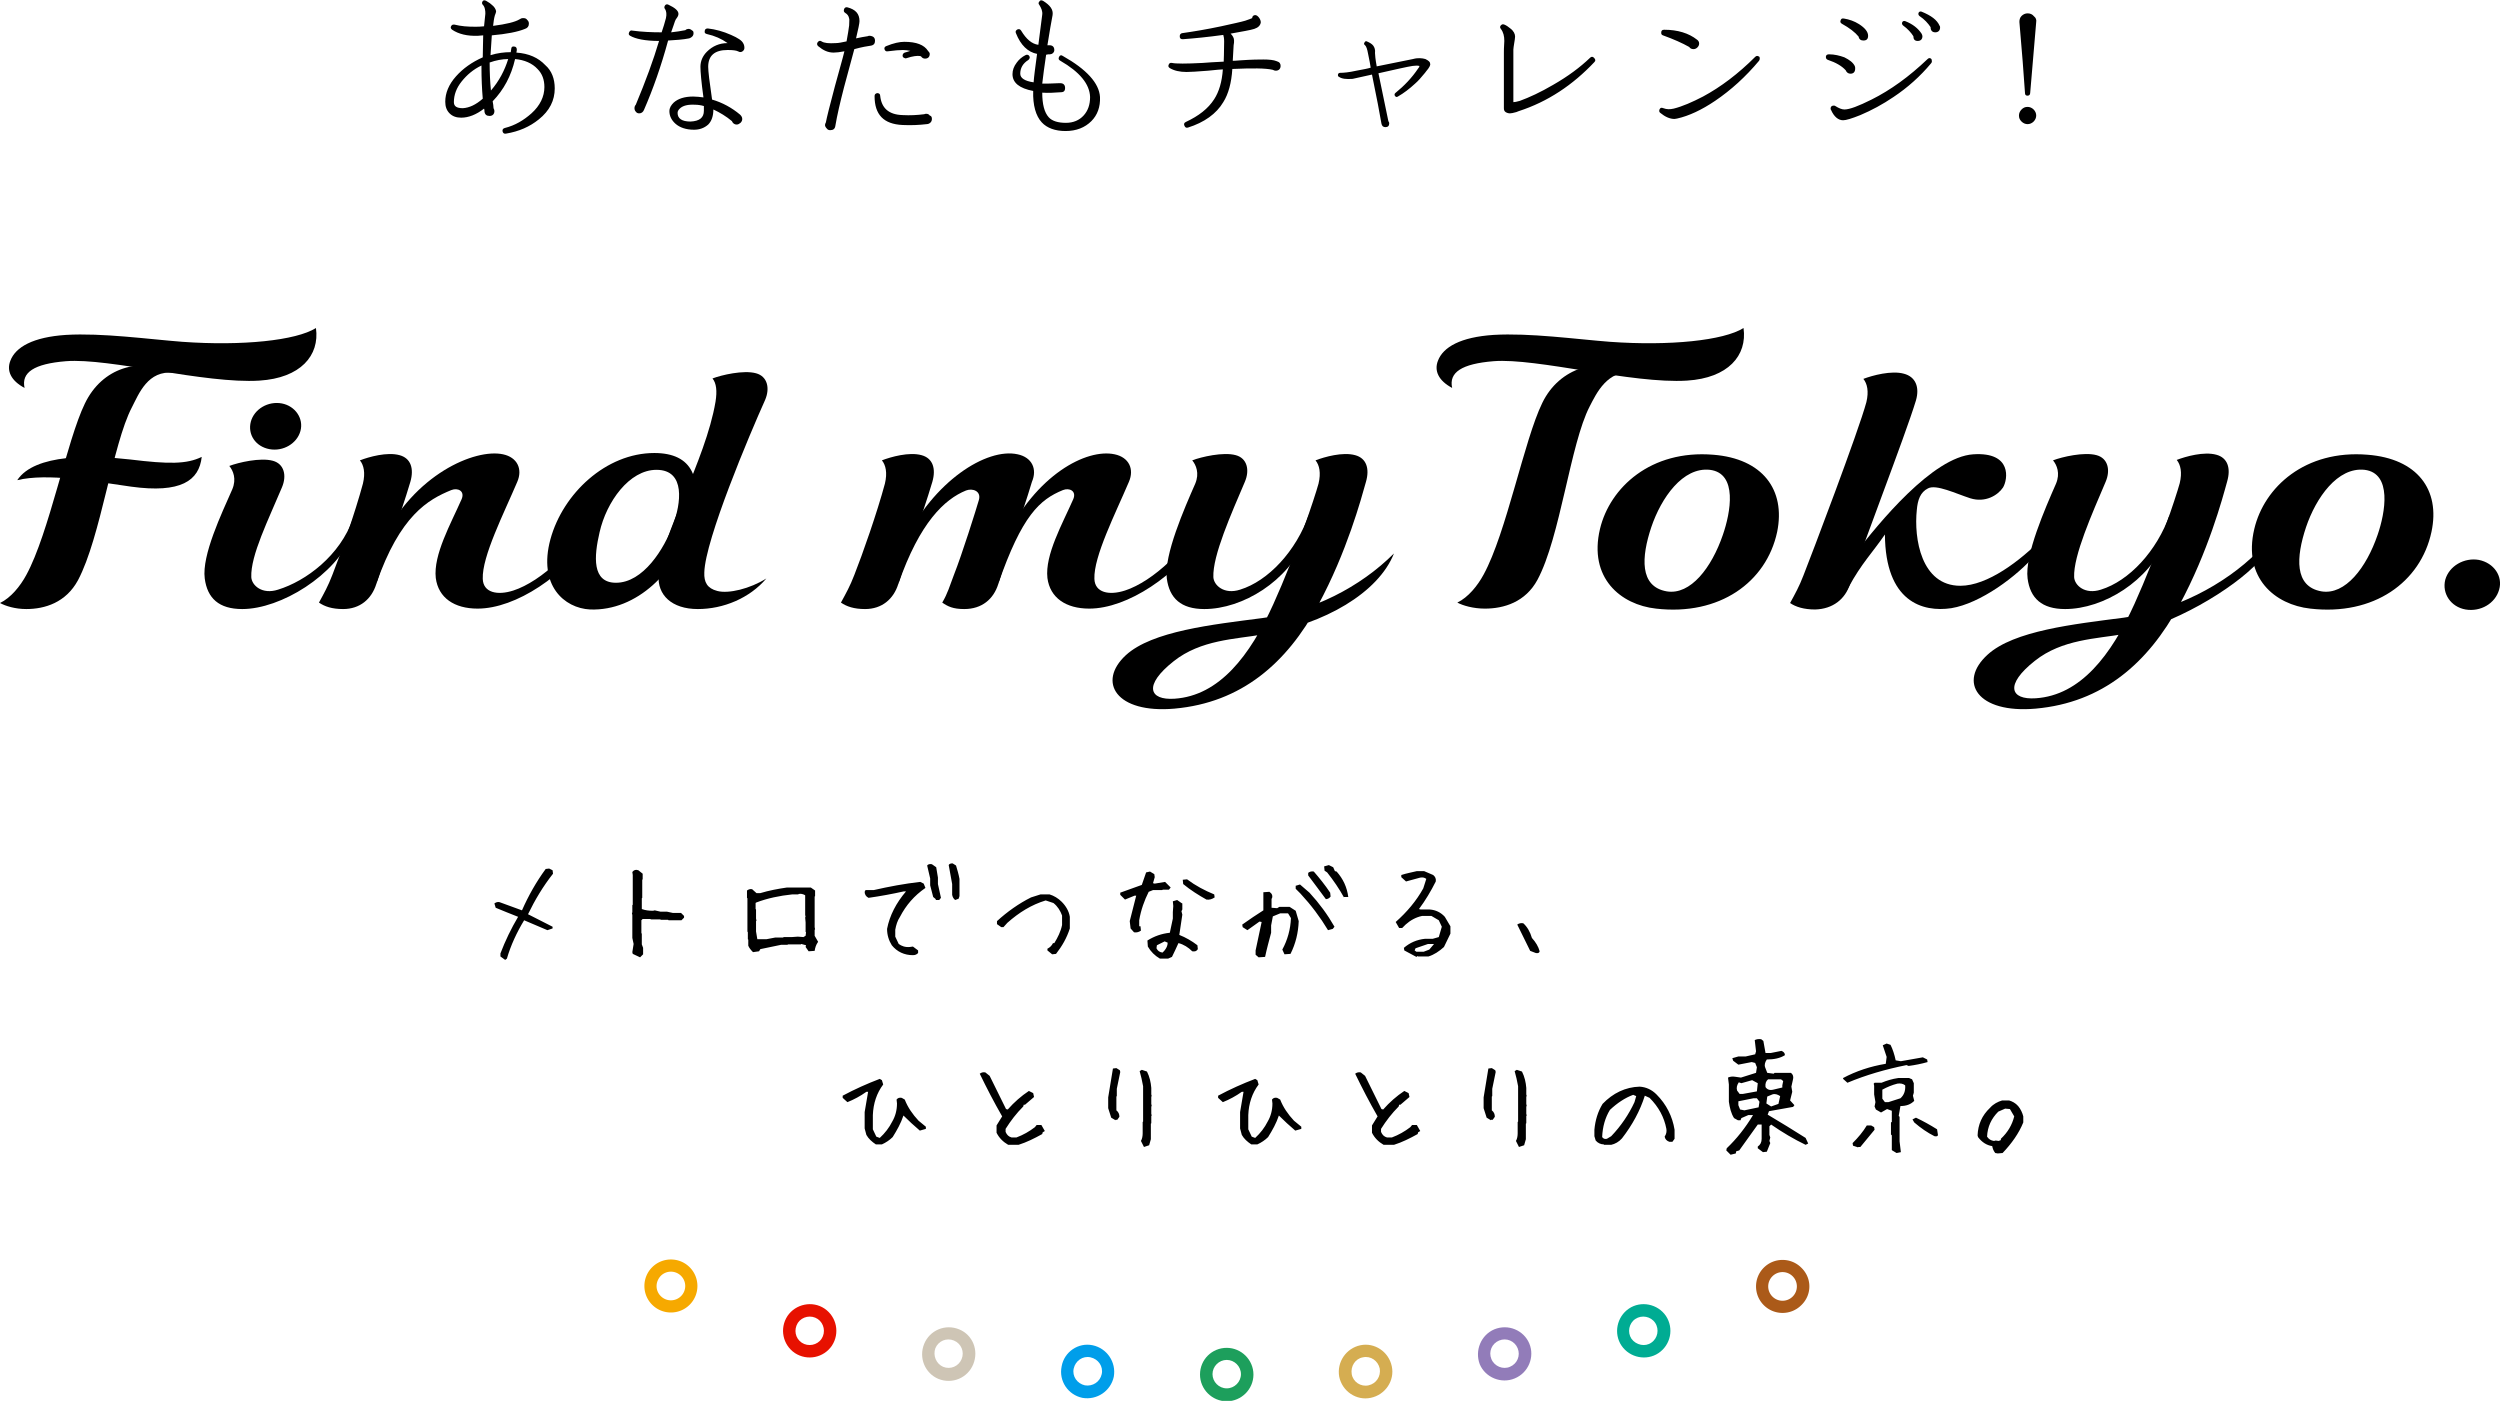<svg id="コピー" xmlns="http://www.w3.org/2000/svg" width="580" height="325" viewBox="0 0 580 325"><style>.st0{fill:#1d9f5c}.st1{fill:#f6a900}.st2{fill:#ab5a19}.st3{fill:#927cb9}.st4{fill:#cec5b5}.st5{fill:#d5ad51}.st6{fill:#e71100}.st7{fill:#00ac93}.st8{fill:#009eea}.st9{fill-rule:evenodd;clip-rule:evenodd}</style><path class="st0" d="M284.6 312.7c3.4 0 6.2 2.8 6.2 6.2 0 3.4-2.8 6.2-6.2 6.2-3.4 0-6.2-2.8-6.2-6.2 0-3.5 2.8-6.2 6.2-6.2m0 9.4c1.8 0 3.3-1.5 3.3-3.3 0-1.8-1.5-3.3-3.3-3.3-1.8 0-3.3 1.5-3.3 3.3 0 1.8 1.5 3.3 3.3 3.3"/><path class="st1" d="M160 294c2.4 2.4 2.4 6.3 0 8.7-2.4 2.4-6.3 2.4-8.7 0-2.4-2.4-2.4-6.3 0-8.7 2.4-2.4 6.3-2.4 8.7 0m-6.7 6.7c1.3 1.3 3.4 1.3 4.7 0 1.3-1.3 1.3-3.4 0-4.7a3.32 3.32 0 0 0-4.7 0c-1.3 1.4-1.3 3.4 0 4.7"/><path class="st2" d="M417.9 302.8c-2.4 2.4-6.3 2.4-8.7 0-2.4-2.4-2.4-6.3 0-8.7 2.4-2.4 6.3-2.4 8.7 0 2.5 2.4 2.5 6.3 0 8.7m-6.7-6.7a3.32 3.32 0 0 0 0 4.7c1.3 1.3 3.4 1.3 4.7 0 1.3-1.3 1.3-3.4 0-4.7a3.32 3.32 0 0 0-4.7 0"/><path class="st3" d="M346.7 308.4c3.2-1.3 6.8.2 8.1 3.3 1.3 3.1-.2 6.8-3.4 8.1-3.1 1.3-6.8-.2-8.1-3.3-1.2-3.2.3-6.8 3.4-8.1m3.6 8.7c1.7-.7 2.5-2.6 1.8-4.3-.7-1.7-2.6-2.5-4.3-1.8-1.7.7-2.5 2.6-1.8 4.3.7 1.7 2.7 2.5 4.3 1.8"/><path class="st4" d="M222.5 308.4c3.2 1.3 4.6 4.9 3.3 8.1-1.3 3.2-4.9 4.7-8.1 3.4-3.1-1.3-4.6-4.9-3.3-8.1 1.3-3.2 4.9-4.7 8.1-3.4m-3.7 8.7c1.7.7 3.6-.1 4.3-1.8.7-1.7-.1-3.6-1.8-4.3-1.7-.7-3.6.1-4.3 1.8-.6 1.7.2 3.6 1.8 4.3"/><path class="st5" d="M315.6 312.1c3.3-.7 6.6 1.5 7.3 4.9.7 3.3-1.5 6.6-4.9 7.3-3.3.7-6.6-1.5-7.3-4.9-.6-3.4 1.6-6.6 4.9-7.3m1.9 9.3c1.8-.4 2.9-2.1 2.6-3.9-.4-1.8-2.1-3-3.9-2.6-1.8.3-2.9 2.1-2.6 3.9.3 1.8 2.1 3 3.9 2.6"/><path class="st6" d="M191.3 303.6c2.8 1.9 3.6 5.7 1.7 8.6-1.9 2.8-5.7 3.6-8.6 1.7-2.8-1.9-3.6-5.7-1.7-8.6 1.9-2.8 5.8-3.6 8.6-1.7m-5.3 7.9c1.5 1 3.6.6 4.6-.9 1-1.5.6-3.6-.9-4.6-1.5-1-3.6-.6-4.6.9-1 1.6-.6 3.6.9 4.6"/><path class="st7" d="M377.9 303.6c2.8-1.9 6.7-1.1 8.6 1.7 1.9 2.9 1.1 6.7-1.7 8.6-2.8 1.9-6.7 1.1-8.6-1.7-1.9-2.8-1.1-6.7 1.7-8.6m5.2 7.9c1.5-1 1.9-3.1.9-4.6-1-1.5-3.1-1.9-4.6-.9-1.5 1-1.9 3.1-.9 4.6 1.1 1.5 3.2 1.9 4.6.9"/><path class="st8" d="M253.5 312.1c3.3.7 5.5 3.9 4.9 7.3-.7 3.3-3.9 5.5-7.3 4.9-3.3-.7-5.5-3.9-4.8-7.3.6-3.4 3.9-5.6 7.2-4.9m-1.8 9.3c1.8.3 3.5-.8 3.9-2.6.4-1.8-.8-3.5-2.6-3.9-1.8-.4-3.5.8-3.9 2.6-.4 1.8.8 3.5 2.6 3.9"/><g><path d="M117.2 222.7l-1.1-.8v-.7c1.1-2.9 2.5-5.8 4.1-8.5-1.8-.7-3.5-1.4-5.2-2.1l-.3-1c.4-.3.8-.4 1.2-.3 1.7.6 3.5 1.3 5.2 1.9 1.5-3.4 3.3-6.6 5.5-9.6l.8-.1.8.4.1.8c-2.3 2.9-4.2 6.1-5.8 9.4l5.7 2.9v.4l-1.2.4-5.4-2.3c-1.7 2.8-3.1 5.8-4 8.9l-.4.3zM148.5 222.1l-1.7-.8-.1-.4.3-1.9-.3-1.4v-5.3l-.1-.5.1-.1V210l.1-.1V203l-.1-.7c.4-.5.8-.6 1.4-.4l1 .8v1.3l-.1.1v4.2l-.1.1v2.5c.8.3 1.7.4 2.6.4l.4-.1 1.3.3h1.5l1.4.3h1.9l.7.7v.4l-.6.6h-3l-.1-.1h-1.7l-.1-.1H151l-.1-.1h-1.8l-.3.3v3l.1.1v2.5l.3.8v1.5l-.7.7zM174.7 220.9c-.5-.5-.9-1-1.1-1.5V218l-.1-.1v-1.6l-.1-.2v-7.7l-.1-.1v-1.7c.4-.3.8-.4 1.2-.3l1 .9h.9c2-.6 4.1-1 6.2-1.3h5.5l1 .7v1.3l-.1.1v7.1l.1.5-.1.1v1.4l.8 1.4c-.5.7-.7 1.4-.8 2.1l-1.4.1-.7-1 .1-.4-1.1-.3-.1.1h-3l-.1.1h-1.5l-4.8 1-.3.5-1.4.2zm12.2-3.8l.1-.8-.1-.1V214l-.1-1.1.1-.4-.1-.1v-4.7c-.5-.3-1-.4-1.5-.3l-.1.1h-1.4c-2.9.3-5.8.9-8.4 1.9l-.1.1v1.4l.1.1v2.1l.1.5-.1.1v2.4l.3 1.8h2.1l2.1-.4h1.8l.1-.1h1.9l1.4-.1 1.3.1.5-.3zM211.8 221.6c-2 0-3.7-.8-4.9-2.3-.7-1.1-1.1-2.4-1.1-3.8.6-3.1 2.1-6 4.4-8.7h-.5c-2.7.6-5.4 1.1-8.2 1.5-.6-.3-.9-.8-.9-1.4l.2-.4h1.9c3.5-.8 7.2-1.5 10.8-1.9l.8.4.4 1c-2.6 1.8-4.5 4-5.9 6.7-.6.9-.9 1.9-1.1 3v1.6l.8 1.7c.7.5 1.5.8 2.6.7l.7-.1 1.2.9v.6c-.3.3-.6.5-1.2.5zm5.3-13l-.6-.5-.7-2.7v-1.6l-.7-3c.2-.3.6-.4 1.1-.3l1 .7.4 2.4v1.5l.7 3.2-.4.5h-.8zm4.5.2c-.4-.3-.6-.7-.7-1.2v-2.5l-.8-4.4c.1-.3.5-.4.9-.4l.8.5c.3 1 .6 2 .8 3.1v4l-.2.6-.8.3zM244.1 221.4l-1.1-.9v-.4c.6-.3 1-.7 1.3-1.3h.3c.8-1.3 1.5-2.7 1.8-4.2v-2.2c-.4-1.1-1-2.1-2-2.9l-1.8-.6c-3.3 1-6.2 2.8-8.9 5.2l-.9 1h-.5l-1-.7v-.7c2.4-2.2 5.1-4.1 7.9-5.5l2.2-.7h2.1c1 .3 2 .9 2.8 1.7 1 1 1.7 2.2 1.9 3.5v2.7c-.7 2.2-1.8 4.1-3.2 5.9l-.9.1zM263.1 216.3l-.8-.9-.2-1.7 1.5-5.9h-.4l-2.2.9-1.1-1.1v-.5l5-1.8 1-2.9.9-.2 1 .6.1.7-.4 1.4.4.1 2.4-.4 1.3 1.3-.4.5h-1.4l-.2.1h-2.1l-1 .4c-1 2-1.8 4.2-2.2 6.6v1.4h.3l.1 1c-.4.3-.9.5-1.6.4zm6 6.1c-1.2-.7-2.1-1.6-2.8-2.8l-.1-1.4c1.6-1 3.3-1.6 5.2-1.8l.7-3.3v-1.5l.1-1.4-.1-1.1 1-.3 1 .7.2.1v1.4l-.2.4.2.8-.7 4.7c1.5.6 2.9 1.4 4.2 2.4l.1.9c-.3.5-.7.6-1.3.5-.9-.9-2-1.6-3.2-1.9-.5 1.1-1 2.2-1.5 3.2l-.9.4h-1.9zm1-1.8c.5-.6.8-1.2.8-1.9l-.7-.3-1.8.9-.1.7c.3.6.7.9 1.4 1l.4-.4zm9.8-11.9c-1.8-1-3.7-2.2-5.4-3.6l-.1-1 1-.1c2 1.5 4.1 2.6 6.3 3.5l.1.7c-.6.4-1.2.6-1.9.5zM292 222.1l-.7-.6v-1l1.4-6.6-.5-.1-2.8 2-1.1-.7-.1-.6c1.7-1.2 3.3-2.3 4.9-3.3V207l1.4-.1c.6.4.8.9.6 1.5l-.1.1v2.1l1.3.1.5-.3h2.4l1.4.9.7 2.4c-.1 2.7-.7 5.2-1.9 7.6l-1.4.1-.5-1.1c1.2-2.2 1.9-4.7 2-7.3l-.6-1-.1-.1H297l-1.7.7-.4 2.1v1.7c-.5 1.9-1 3.7-1.4 5.6l-1.5.1zm16.1-6.3c-1.8-3-3.9-5.8-6.4-8.5l-1.1-1.1v-.7l1-.3 2.2 1.9c2.3 2.5 4.2 5.1 5.8 7.9l-.4.5-1.1.3zm-.5-7.2c-1.3-1.8-2.7-3.6-4.1-5.5v-.6c.4-.3.8-.4 1.3-.3 1.3 1.5 2.6 3.1 3.8 4.9l.1.9c-.3.4-.7.6-1.1.6zm4.2-.4c-1.1-2-2.4-3.9-3.9-5.8l-.6-.4-.1-1 1.1-.3 1 .5.4.9.4.1c1.5 1.7 2.4 3.6 2.7 5.9h-1zM328.6 222l-2.8-1.5-.1-.6c1.4-1.2 3-1.9 4.9-2.1h1.8l1.4-.4.7-2.4-.7-1.5-1.7-1h-2.2c-1.4.3-2.7 1-3.8 2l-.8.8h-.7l-.8-1.4c2.6-2.3 4.8-4.9 6.4-7.8l.7-2.2c-.4-.3-.8-.4-1.4-.3l-3.3.9-1.1-1v-.5c1.2-.4 2.4-.6 3.6-.9h1.7l2.1.9c.5.4.7.9.6 1.5-1.1 2.2-2.4 4.4-3.9 6.4l.4.1h2.1c1.4.1 2.6.7 3.5 1.7l1.3 2.2v1.7l-1.5 3.1c-1.1 1-2.3 1.8-3.6 2.2H329l-.1-.1-.3.2zm3-1.7l1.1-1.3h-1.4l-2.9 1-.2.5.4.3h1.7l1.3-.5zM356.3 221.1l-1.3-.5-3-6.1c.4-.3.9-.4 1.4-.3.9.8 1.6 2 2 3.4.9 1 1.5 2 1.8 3.1-.1.4-.4.5-.9.4zM203.2 265.5c-.9-.6-1.7-1.3-2.2-2.2l-.4-1.5V258l.8-4.7h-.4c-1.4 1-2.9 1.8-4.4 2.4l-1.1-1v-.5c2.8-1.5 5.7-2.8 8.6-3.9l.5.3.3 1c-1.5 2-2.3 4.4-2.4 7.1v3.3l.8 1.7.8.3c1.2-1.1 2.2-2.4 2.9-3.8.7-1.2 1.1-2.6 1.1-4.2l-.1-.9c.3-.4.7-.5 1.2-.4l.7.4c.7 1.8 1.8 3.4 3.2 4.9l1.7 1.4v.5l-1.4.4c-1.3-1.1-2.6-2.3-3.8-3.5-.6 1.8-1.5 3.4-2.5 5-.7.7-1.6 1.3-2.5 1.7h-1.4zM233.9 265.6c-1.2-.7-2.1-1.6-2.7-2.8v-1.7l1.3-2.1c-1.9-3.3-3.6-6.6-5.2-9.9.4-.3.8-.4 1.3-.3l1 .8 3.8 7.7.4.1c1.5-1.7 3.1-3.1 4.9-4.3l1 .5.2.9-2.1 1.8h-.3l-.1.4c-1.6 1.6-2.9 3.3-4.1 5.2v.7c.3.7.7 1.1 1.4 1.3h1.1c1.6-.6 3-1.4 4.3-2.4l.4-.5h1.1l.8 1.4-.5.3-.1.4c-1.8 1-3.6 1.9-5.5 2.5h-2.4zM258.8 259.9l-1-.6-.7-2.2v-2.5l1.1-6.7.8-.1.8.5.1.4-.8 3.9v1.7l-.1.1v3.2c.5.4.7.9.7 1.5l-.5.7h-.4zm6.6 6.2l-.7-1.4c.3-.5.4-1.2.4-1.8v-2.6l.1-.1V252c-.2-1.2-.5-2.4-.8-3.5l.5-.3 1.2.4c.6 1.2.9 2.5 1 3.8v1.5l.1.4-.1.1v1.7l.1.5-.1.1v1.7l.1.4-.1.1v1.7l-.1.1v3.6l-.4 1.4-1.2.4zM290.3 265.5c-.9-.6-1.7-1.3-2.2-2.2l-.4-1.5V258l.8-4.7h-.4c-1.4 1-2.9 1.8-4.4 2.4l-1.1-1v-.5c2.8-1.5 5.7-2.8 8.6-3.9l.5.3.3 1c-1.5 2-2.3 4.4-2.4 7.1v3.3l.8 1.7.8.3c1.2-1.1 2.2-2.4 2.9-3.8.7-1.2 1.1-2.6 1.1-4.2l-.1-.9c.3-.4.7-.5 1.2-.4l.7.4c.7 1.8 1.8 3.4 3.2 4.9l1.7 1.4v.5l-1.4.4c-1.3-1.1-2.6-2.3-3.8-3.5-.6 1.8-1.5 3.4-2.5 5-.7.7-1.6 1.3-2.5 1.7h-1.4zM321 265.6c-1.2-.7-2.1-1.6-2.7-2.8v-1.7l1.3-2.1c-1.9-3.3-3.6-6.6-5.2-9.9.4-.3.8-.4 1.3-.3l1 .8 3.8 7.7.4.1c1.5-1.7 3.1-3.1 4.9-4.3l1 .5.2.9-2.1 1.8h-.3l-.1.4c-1.6 1.6-2.9 3.3-4.1 5.2v.7c.3.7.7 1.1 1.4 1.3h1.1c1.6-.6 3-1.4 4.3-2.4l.4-.5h1.1l.8 1.4-.5.3-.1.4c-1.8 1-3.6 1.9-5.5 2.5H321zM345.9 259.9l-1-.6-.7-2.2v-2.5l1.1-6.7.8-.1.8.5.1.4-.8 3.9v1.7l-.1.1v3.2c.5.4.7.9.7 1.5l-.5.7h-.4zm6.5 6.2l-.7-1.4c.3-.5.4-1.2.4-1.8v-2.6l.1-.1V252c-.2-1.2-.5-2.4-.8-3.5l.5-.3 1.2.4c.6 1.2.9 2.5 1 3.8v1.5l.1.4-.1.1v1.7l.1.5-.1.1v1.7l.1.4-.1.1v1.7l-.1.1v3.6l-.4 1.4-1.2.4zM372.1 265.5c-.7 0-1.4-.3-1.9-.9l-.3-1v-1.5c.2-2.2.8-4.2 1.9-6 2.4-2.5 5.3-3.9 8.6-4 1.5.1 2.8.7 3.9 1.8 2.3 2.3 3.7 5.1 4.2 8.2v2.1l-.5.7h-.7c-.6-.2-1-.6-1.1-1.2.4-.6.5-1.2.4-1.8-.5-2.7-1.8-5.1-3.9-7.2l-1.1-.5c-1.1 3.5-2.9 6.8-5.3 9.9-.7.8-1.6 1.3-2.5 1.5h-1.7zm1.7-1.9c2.3-2.4 4.1-5.1 5.4-7.9l.4-1.4-.7-.3c-1.9.7-3.7 1.9-5.4 3.5-1.1 1.8-1.7 3.9-1.8 6.3.3.4.6.5 1.1.4l1-.6zM401.5 267.9l-1-1 .1-.5c2.3-2.2 4.3-4.7 6.1-7.7h-1.1l-1.6.7-.2.5h-.6l-.9-.5c-.7-1.1-1-2.4-1.2-3.8v-4l-.2-1.6c.4-.2 1-.3 1.6-.2l1.4.2 3.5-1.1.2-1.3-.4-1-.8-.2-3.1.6-1.2-.9-.2-.6 1.4-.4h1.7l2.2-.5.2-.7-.3-2.6c.4-.2.9-.3 1.5-.2l.5.4.5 2.8h1.2l2.5-.5c.5.2.8.5.8 1-1.1.7-2.5 1-4.2 1-.4.6-.6 1.2-.4 1.8l.5 1.3 1.5.2.2-.2h3.8c.5.4.6.9.5 1.4l-.4 1.8.2 1.2-.5 2 1 1.1-.3.4-5.6 1-.3.8c3 1.8 6 3.6 8.8 5.4l.6 1.3-.6.3c-2.7-1.3-5.4-2.9-8-4.7l-.4.4v2l.2.6-.2.8.2.5-.8 2-.9.1-1.2-.9v-.4c.6-.4.9-1 .9-1.8v-3.3h-.9l-4.3 6-.7.2-.1.5-1.2.3zm6.1-14.7l.2-1.9-1.3-.7-2.5.7-.6-.2c-.4.6-.6 1.2-.4 1.9l.6.8h.7l3.3-.6zm.4 3.7l.2-1.3-.6-.8h-.8l-3.5.7v.9l.4 1 1 .2 3.3-.7zm5.5-4.6v-.5l.2-1-.5-.4h-3c-.5.4-.7 1-.6 1.8.4.6 1 .8 1.8.6l2.1-.5zm-.9 3.8l.4-1.8c-.6-.4-1.2-.6-1.8-.4l-1.2.5-.2 1.6 1.1.7 1.7-.6zM428.6 251.2l-1-.9v-.2c3-1.6 6.3-2.7 9.9-3.3l.2-1.6-.9-2.7.9-.4.9.3c.5 1 .9 2.2 1.2 3.6l1.2.2 5.1-.9 1 .5.1.6c-1.4.4-2.9.7-4.4.9l-.5-.2c-4.9 1-9.4 2.3-13.7 4.1zm2.5 15l-1.2-.4-.1-.6c1.3-1.3 2.4-2.6 3.3-4.1h1l.7.4.1.6-3.3 4h-.5zm8.9 1.3l-1-.6-.1-.1v-3.4l-.2-.2v-2.8l.2-.1v-2.6l-1.1-.4-1.4.8-1.2-.7-.3-.7.2-1-.3-1.8v-2l-.1-.5.2-.2h1.6c1.2-.5 2.5-.9 3.9-1.1h2.5l.7.3.4.9v2.2l-.2.7.3 1.2c-.8.8-1.8 1.2-3.2 1.2l-.4 2.3.2.2v5.7l.3 2.5-1 .2zm.9-12.7c.8-.7 1.2-1.7 1.1-3-.5-.4-1.1-.5-1.8-.4-1.2.3-2.4.8-3.5 1.4v2.1l.6.8h.8l2.8-.9zm7.9 8.8c-1.6-.8-3.2-1.9-4.7-3.2l-.4-.7.8-.4c1.7.8 3.3 1.7 4.9 2.7l.2 1.3c0 .3-.3.4-.8.3zM463.5 267.6l-.6-.1c-.4-.5-.6-1-.7-1.6-1.3-.2-2.4-.9-3.3-2.1l-.1-.4c.1-2.5 1-4.6 2.9-6.4.8-.9 1.8-1.4 2.8-1.7h1.6c.7.2 1.5.6 2.1 1.3.6.7 1 1.6 1.2 2.4v1.4c-1 2.5-2.7 4.9-4.8 7.1l-1.1.1zm.7-3.1v-.3c1.6-1.5 2.6-3.2 3.1-5.2l-1-1.7-1.1-.1-1.6.7c-1.6 1.6-2.5 3.5-2.6 5.8.4.6.9.9 1.6 1l.4-.1.7.1.5-.2z"/></g><g><path class="st9" d="M303.7 119.3c-3 8.6-9.5 15.5-16 17.5-3.7 1.2-6.1-1-6.2-2.9-.2-5 4.2-14.8 7.3-22.1 1.2-2.8.5-5.5-2.1-6.2-2.9-.8-8 .4-10.1 1.2.9 1.1 1.7 3 .7 5.4-2.5 5.7-7.3 16.6-6.6 22 .6 4.6 3.3 7.1 8.7 7.1 8.9 0 19.5-6.5 23.4-16.1l.9-5.9z"/><path d="M391.4 88.3c9.5-.6 14-5.8 13.1-12.2-4.6 2.9-17.1 4.2-31 3.2-7.8-.6-18.6-2.1-27-1.6-7.6.5-11.7 2.8-12.9 6-.9 2.3.1 4.6 3.3 6.3-.8-3.6 2.2-5.6 9.6-6.2 10-.8 32.2 5.3 44.9 4.5z"/><path d="M368.8 94.3c1.6-3.1 4.1-8.5 10.1-7.9-7.9-3.8-17.1-1.2-21.1 7.1-4.2 8.6-8.3 30.1-13.6 39.8-1.4 2.6-3.6 5.3-6.1 6.5 1.3.7 3.7 1.4 6.4 1.4 4.4 0 9.4-1.5 12.2-6.7 5.3-9.9 7.6-31.5 12.1-40.2zM272.5 164.4c15.5-1.4 26-10.5 33.3-24 6.7-12.4 10-24.7 11.1-28.6.9-3.1.1-5.5-2.5-6.2-2.9-.8-7.1.4-9.2 1.2.9 1.1 1.3 2.9.7 5.4-.9 3.3-5.3 16.5-10.5 28-5.4 11.9-12.5 21.2-22.9 21.9-5.9.4-7.3-3.1-.2-8.7 6.3-5 14.3-5.1 20.6-6.2 14.4-2.4 26.9-9.7 30.5-18.8-7.8 7.8-18.9 13.5-30.6 15-11.5 1.5-25.5 3-31.6 8.6-6.7 6.2-2.3 13.6 11.3 12.4z"/><path class="st9" d="M503.4 119.3c-3 8.6-9.5 15.5-16 17.5-3.7 1.2-6.1-1-6.2-2.9-.2-5 4.2-14.8 7.3-22.1 1.2-2.8.5-5.5-2.1-6.2-2.9-.8-8 .4-10.1 1.2.9 1.1 1.7 3 .7 5.4-2.5 5.7-7.3 16.6-6.6 22 .6 4.6 3.3 7.1 8.7 7.1 8.9 0 19.5-6.5 23.4-16.1l.9-5.9z"/><path d="M472.3 164.4c15.5-1.4 26-10.5 33.3-24 6.7-12.4 10-24.7 11.1-28.7.9-3.1.1-5.5-2.5-6.2-2.9-.8-7.1.4-9.2 1.2.9 1.1 1.3 2.9.7 5.4-.9 3.3-5.3 16.5-10.5 28-5.4 11.9-12.5 21.2-22.9 21.9-5.9.4-7.3-3.1-.2-8.7 6.3-5 14.3-5.1 20.6-6.2 10.9-1.8 25.5-10.4 31.4-16.9 1.8-2-1.2 0-.3-2.2-7.8 7.8-19.4 13.7-31.1 15.3-11.5 1.5-25.5 3-31.6 8.6-6.9 6.3-2.4 13.7 11.2 12.5zM208.4 135.5c2.1-6.8 5.5-15.6 7.9-23.7.9-3.1.1-5.5-2.5-6.2-2.9-.8-7.1.4-9.2 1.2.9 1.1 1.3 2.9.7 5.4-1.8 6.7-5.2 16.4-7.1 21.2-1 2.6-1.9 4.2-3.1 6.4 1.3.9 3 1.5 5.6 1.5 3.9 0 6.6-2.3 7.7-5.8z"/><path class="st9" d="M279.6 119.2c-3.8 7.9-12.1 15.7-18.6 17.8-3.7 1.2-7 .5-7.1-2.7-.2-5.2 4.9-15.2 8-22.5 1.3-3 0-5.7-3.3-6.4-6.5-1.4-18.3 4.7-25.6 20-2.4 5-.7 5-1.4 10 5.5-15.8 9.6-19.5 15-21.7 1.5-.6 3.2.2 2.4 2.1-2.5 5.7-6.6 12.9-6 18.3.6 4.6 4.3 7.1 9.7 7.1 8.9 0 20.3-7.7 26.9-17.5v-4.5z"/><path d="M239.4 111.8c1.3-3 0-5.7-3.3-6.4-7.2-1.6-19.6 6.3-26.3 20.4-2.4 5-.7 4.6-1.4 9.7 5-14.4 10.8-19.7 15.7-21.7 1.5-.6 3.6.1 3 2.2-.6 2.1-3.9 12.6-5.8 17.4-1 2.6-1.4 4.2-2.7 6.4 1.3.9 2.5 1.5 5.1 1.5 4.1 0 6.8-2.3 7.9-5.8 2-6.8 5.4-15.6 7.8-23.7M60.2 88.3c9.5-.6 14-5.8 13.1-12.2-4.6 2.9-17.1 4.2-31 3.2-7.8-.6-18.6-2.1-27-1.6-7.6.5-11.7 2.8-12.9 6-.9 2.3.1 4.6 3.3 6.3-.8-3.6 2.2-5.6 9.6-6.2 10.1-.8 32.3 5.3 44.9 4.5z"/><path class="st9" d="M81.9 120.3c-3 8.6-10.9 14.5-17.4 16.5-3.7 1.2-6.1-1-6.2-2.9-.2-5 4-13.4 7.1-20.8 1.2-2.8.5-5.5-2.1-6.2-2.9-.8-8 .4-10.1 1.2.9 1.1 1.7 3 .7 5.4-2.5 5.7-7.1 15.3-6.4 20.7.6 4.6 3.3 7.1 8.7 7.1 8.9 0 21.7-7.8 25.6-17.4l.1-3.6zM137.7 119.2c-3.8 7.9-12.1 15.7-18.6 17.8-3.7 1.2-7 .5-7.1-2.7-.2-5.2 4.9-15.2 8-22.5 1.3-3 0-5.7-3.3-6.4-6.5-1.4-20.7 4.7-28 20-2.4 5-.7 5-1.4 10 5.5-15.8 12-19.5 17.4-21.7 1.5-.6 3.2.2 2.4 2.1-2.5 5.7-6.6 12.9-6 18.3.6 4.6 4.3 7.1 9.7 7.1 8.9 0 20.3-7.7 26.9-17.5v-4.5z"/><path d="M4 111.4c4.1-6.2 17.4-5.8 26.2-4.8 9 1.1 13.1 1.1 16.6-.6-.6 5.5-4.8 8.5-16.4 6.9-8.4-1.2-19.4-3.2-26.4-1.5z"/><path d="M30.6 94.5c1.6-3.1 3.7-8.7 9.7-8-7.9-3.8-16.6-1.2-20.6 7.1-4.2 8.6-8.3 30.1-13.6 39.8-1.4 2.6-3.6 5.3-6.1 6.5 1.3.7 3.5 1.4 6.1 1.4 4.3 0 9.2-1.5 12-6.7 5.3-10 8-31.5 12.5-40.1zM87.3 135.5c2.1-6.8 5.5-15.6 7.9-23.7.9-3.1.1-5.5-2.5-6.2-2.9-.8-7.1.4-9.2 1.2.9 1.1 1.3 2.9.7 5.4-1.8 6.7-5.2 16.4-7.1 21.2-1 2.6-1.9 4.2-3.1 6.4 1.3.9 3 1.5 5.6 1.5 3.9 0 6.6-2.3 7.7-5.8zM429.2 135.5c2.1-6.8 12.9-34.6 15.3-42.6.9-3.1-.1-5.5-2.8-6.2-2.9-.8-7.3.4-9.4 1.2.9 1.1 1.3 2.9.7 5.4-1.8 6.7-12.7 35.4-14.6 40.2-1 2.6-1.9 4.2-3.1 6.4 1.3.9 3.2 1.5 5.8 1.5 4.1-.1 7-2.4 8.1-5.9z"/><path class="st9" d="M152.8 133.5c-.3 4.5 3 7.8 9.1 7.8 5.9 0 12-2.5 15.9-7.1-3.8 2.4-8.8 3.6-11.4 2.9-2.3-.6-3.1-2-3-4.3.2-7.6 10.5-32 14.1-40 1.2-2.8.5-5.5-2.1-6.2-2.9-.8-8 .4-10.1 1.2.9 1.1 1.1 2.9.7 5.4-2.3 13.7-12.7 31.1-13.2 40.3z"/><path class="st9" d="M151.8 105.1c-11.2 0-21.2 9.4-24.1 20-2.9 10.7 3.2 16 9.2 16.3 10.9.4 20.1-8.9 23.3-19.6 3.2-10.9.4-16.7-8.4-16.7zm4.4 16.5c-2.1 5.8-7 13.6-13.3 13.6-5.6 0-5.1-6.1-3.8-11.7 1.6-7.1 6.9-14.5 13.2-14.5 6.9 0 5.6 8 3.9 12.6zM397.5 105.5c-14.5-1.2-24 7.6-26.3 17.2-2.7 11.4 4.8 17.6 13 18.5 14.7 1.7 25.6-6.1 28.1-17.8 2-9.8-3.4-17-14.8-17.9zm2.2 18.6c-2.6 7.6-7.5 14-13 13.1-6.4-1.1-5.9-8-3.6-14.9 2.3-6.8 7.3-14 13.6-13.3 6.5.8 4.8 9.9 3 15.1zM549.3 105.5c-14.5-1.2-24 7.5-26.3 17.2-2.7 11.4 4.8 17.6 13 18.5 14.7 1.7 25.6-6.1 28.1-17.8 2.1-9.8-3.3-17-14.8-17.9zm2.3 18.6c-2.6 7.6-7.5 14-13 13.1-6.4-1.1-5.9-8-3.6-14.9 2.3-6.8 7.3-14 13.6-13.3 6.4.8 4.8 9.9 3 15.1zM69.7 100c-.8 2.9-4 4.8-7.2 4.2-3.2-.6-5.1-3.4-4.3-6.4.8-2.9 4-4.8 7.2-4.2 3.1.6 5.1 3.5 4.3 6.4zM579.8 136.8c-.9 3.2-4.3 5.2-7.8 4.6-3.4-.6-5.5-3.7-4.7-6.9.9-3.2 4.4-5.2 7.8-4.6 3.5.7 5.6 3.8 4.7 6.9z"/><path d="M430.3 128.6c5.6-7.3 18.1-22.6 27.5-23.2 9.1-.6 8 5.9 6.9 7.7-1.2 1.8-4.1 3.6-7.6 2.5-3.4-1.1-7.9-3.3-9.8-2.3-1.8.9-2.4 2.7-2.6 5-.7 6.6 1 17.6 10.1 17.6 6.3 0 13.9-5.8 19-11 4.3-4.3.5 1.4-1.4 3.6-4.5 5.3-13 11.5-19.7 12.6-6.7 1-15.3-1.5-15.4-17.1-2.8 4.1-5.5 6.8-8.4 12.2-3.1 5.5-4.3-1.4-2.6-5.8 1.6-4.4 4-1.8 4-1.8z"/><g><path d="M128.7 20.5c0 2.8-1.2 5.2-3.7 7.2-2.1 1.7-4.6 2.8-7.6 3.3-.4.1-.7-.1-.8-.5-.1-.4.1-.7.5-.8 2.4-.6 4.4-1.8 6.2-3.4 2-1.8 3-3.9 3-6.1 0-1.7-.5-3.1-1.6-4.2-1.2-1.3-3-2.1-5.2-2.3-.9 3.9-2.6 7.1-5.2 9.8.1.6.2 1.1.2 1.6.1.2.2.4.2.7 0 .3-.1.6-.3.8-.2.2-.5.3-.8.3-.7 0-1.1-.3-1.2-1 0-.3 0-.5-.1-.7-1.8 1.4-3.6 2.1-5.3 2.1-1.1 0-2-.3-2.7-1-.7-.7-1-1.6-1-2.7 0-2 .8-4 2.5-5.9 1.6-1.8 3.7-3.3 6.2-4.4 0-1.9.1-3.6.1-5.1-.4 0-.8.1-1.2.1-2.5.1-4.5-.4-6-1.4-.4-.3-.4-.6-.2-.9.2-.3.4-.3.7-.3 1.6.4 3.1.5 4.8.5.6 0 1.3 0 2.1-.1.1-1.1.2-2 .3-2.9 0-.3 0-.7-.1-1.1-.1-.5-.3-.8-.5-1-.2-.2-.2-.5-.1-.7.2-.4.5-.4.9-.2.7.4 1.1.7 1.4 1 .5.4.8.9.9 1.4 0 .2-.1.5-.3 1-.2.7-.3 1.5-.4 2.4 3.1-.4 5.1-.9 6.1-1.5.3-.2.5-.3.9-.3s.7.1.9.4c.3.3.4.5.4.9 0 .6-.3 1-.9 1.2-1.7.7-4.3 1.2-7.7 1.5-.1 1.5-.2 3-.3 4.6 1.6-.5 3.2-.7 4.7-.7 0-.3.1-.5.1-.7 0-.5.3-.7.7-.6.4 0 .6.3.6.7 0 .1 0 .3-.1.7 2.9.2 5.1 1.2 6.7 2.9 1.5 1.3 2.2 3.2 2.2 5.4zM112 22.9c-.2-2.4-.3-4.8-.3-7.2v-.5c-1.9.9-3.4 2.2-4.6 3.7-1.2 1.5-1.8 3.1-1.8 4.8 0 1 .7 1.4 2.1 1.4 1.5-.1 3-.8 4.6-2.2zm5.9-9.2c-1.4 0-2.9.3-4.3.8 0 2.4.1 4.5.3 6.5 1.9-2.2 3.2-4.7 4-7.3zM160.9 7.7c0 .6-.4 1-1 1.2-1.5.3-3.2.4-4.9.5-1.6 5.9-3.5 11.3-5.6 16.1-.2.5-.6.8-1.1.8-.3 0-.6-.1-.8-.4-.2-.2-.3-.5-.3-.8 0-.3.1-.6.3-.8 2.3-5.5 4.1-10.4 5.4-14.8-3.3 0-5.5-.5-6.7-1.2-.4-.2-.4-.5-.2-.9.2-.3.4-.4.7-.3 2.2.3 4.5.4 6.8.4.4-1.1.7-2.2 1-3.3.2-.9.1-1.6-.2-2.1-.2-.2-.2-.4-.1-.7.2-.4.5-.5.9-.3 1.5.7 2.3 1.4 2.3 2.1 0 .3-.1.6-.4 1-.1.1-.3.4-.4.7-.2.5-.4 1.3-.9 2.6 1.1-.1 2.2-.3 3.3-.5.2-.2.5-.3.7-.3.3 0 .6.1.9.4.2 0 .3.3.3.6zm11.5 4.1c-.3.3-.7.4-1.2.1-.4-.2-1.2-.3-2.4-.3-3 0-4.5 1.3-4.5 3.9 0 1 .3 3.5.9 7.6 2.4.7 4.6 1.9 6.5 3.5.3.3.5.6.5 1 0 .3-.1.6-.4.9-.3.2-.5.4-.9.4-.5 0-.9-.3-1.1-.8-1.3-1.1-2.8-2-4.3-2.7 0 1.5-.4 2.7-1.2 3.5-.9.8-2 1.2-3.3 1.2-1.8 0-3.3-.5-4.3-1.4-.9-.8-1.4-1.8-1.4-2.9 0-.8.4-1.4 1-2 1-.9 2.5-1.4 4.5-1.4.8 0 1.6.1 2.4.2-.5-3.6-.7-6-.7-7.1 0-1.3.5-2.5 1.5-3.5 1.3-1.3 2.9-2 4.8-2-1.4-1-3-1.7-4.8-2.1-.4-.1-.6-.3-.5-.7 0-.4.3-.6.7-.6 1.8.2 3.6.7 5.4 1.5 1.6.7 2.5 1.3 2.8 1.9.2.3.3.7.3 1.1 0 .3-.1.5-.3.7zm-9.1 13.9v-1.1c-.7-.2-1.4-.3-2-.3-1.7-.1-2.9.2-3.6.9-.3.3-.5.6-.5 1 0 1.3 1 2 3 2 2.1-.1 3.1-.9 3.1-2.5zM203 9.5c0 .6-.3 1-1 1.1-.7.1-2 .3-3.8.8-.8 3-1.6 5.9-2.4 8.9-.9 3.5-1.6 6.5-2 8.9-.1.7-.5 1-1.2 1-.3 0-.6-.1-.8-.4-.2-.2-.4-.5-.4-.8 0-.2.1-.4.2-.6.2-1.1.9-3.9 2.1-8.4 1-3.7 1.8-6.4 2.2-8.1-1 .2-1.9.3-2.5.3-1.3 0-2.4-.5-3.6-1.5-.3-.3-.3-.6-.1-.9.3-.4.6-.4.9-.2.6.4 1.7.5 3.3.4.7 0 1.5-.2 2.5-.4.3-1.6.5-2.9.6-3.7 0-.9.1-1.4 0-1.6-.1-.6-.4-1-.9-1.3-.3-.2-.4-.4-.3-.8.1-.4.4-.6.8-.5 1.9.5 2.8 1.5 2.8 3.2 0 .5-.3 1.9-.8 4 1-.2 1.9-.4 2.7-.5.2-.1.3-.1.5-.1.9.1 1.2.5 1.2 1.2zm13.2 18.1c0 .3-.1.6-.3.8-.2.2-.5.4-.9.4-1.7.2-3.6.3-5.6.2-4.4-.2-6.5-2.4-6.5-6.7 0-.4.2-.6.6-.7.4 0 .7.2.7.6.3 2.9 2 4.4 5.2 4.5 1.8.1 3.4 0 5-.2.2-.1.4-.1.5-.1.3 0 .6.1.8.4.4.1.5.4.5.8zm-.5-15.1c0 .7-.4 1.1-1.1 1.1-.4 0-.7-.2-.9-.5 0 0-.1 0-.2-.1-.7-.1-1.7 0-3.2.5-.2.1-.4 0-.6-.1-.2-.1-.3-.3-.3-.5 0-.3.2-.6.5-.7.5-.1.9-.3 1.3-.4-.6-.1-1.1-.2-1.7-.2-.8 0-2 .1-3.5.3-.4.1-.7-.1-.8-.5-.1-.3.1-.6.4-.7 1.7-.7 3.1-1 4.2-1 2.8 0 4.6.7 5.5 2.1.3.3.4.5.4.7zM255.2 22.5c.1 2.3-.6 4.2-2 5.6-1.5 1.5-3.5 2.3-6 2.3-2.4 0-4.3-.7-5.5-2-1.4-1.5-2.1-4-2-7.3-3.2-.6-4.8-1.9-4.8-3.9 0-.9.3-1.8 1-2.7.5-.7 1.2-1.3 2-1.7.4-.2.7-.1.9.2.2.3.1.6-.2.9-1.3.8-1.9 1.9-1.9 3.2 0 1 1 1.7 3.1 2 .1-1.4.4-3.6.8-6.6-2.1-.4-3.8-2-4.9-4.8-.2-.4 0-.7.4-.9.4-.1.6 0 .8.3 1.2 2 2.5 3.1 4 3.3.2-1.6.5-3.9.9-7 .1-.8-.2-1.5-.7-2.3-.2-.2-.2-.5 0-.7.2-.4.5-.4.9-.2 1.6 1 2.4 2 2.2 3.3-.3 1.5-.7 3.9-1.2 7h.5c.7 0 1.1.4 1.1 1.1 0 .3-.1.5-.3.7-.2.2-.5.3-.7.3-.3 0-.6 0-.9.1-.4 2.7-.7 4.9-.9 6.7.9 0 2.2 0 3.9-.1h.3c.7 0 1.1.4 1.1 1.1 0 .7-.3 1-1 1-1.4.1-2.9.2-4.3.1 0 2.7.5 4.6 1.5 5.7.8.9 2.2 1.3 4 1.3 1.7 0 3.1-.6 4.1-1.7 1-1.1 1.5-2.5 1.5-4.3-.1-3-2.4-5.8-6.9-8.4-.4-.2-.5-.5-.3-.9s.5-.5.9-.2c5.5 3.1 8.4 6.3 8.6 9.5zM297.1 15.3c0 .3-.1.6-.3.8-.2.2-.5.3-.8.3-.3 0-.5-.1-.7-.2-1.7-.4-4.8-.4-9.4-.2-.2 3.2-.9 5.8-2.1 7.7-1.6 2.7-4.4 4.7-8.2 5.9-.4.1-.6 0-.8-.4-.2-.4-.1-.7.3-.9 3-1.4 5.2-3.1 6.6-5.3 1.1-1.7 1.8-4 2-6.9-.4 0-1.5.1-3.4.3-2.5.2-4.2.3-5 .3-1.6 0-2.9-.3-3.9-.9-.3-.2-.4-.4-.3-.7.1-.4.4-.6.8-.5.9.2 3.3.2 7.1 0 1.2-.1 2.8-.2 4.9-.3 0-.5.1-2 .1-4.7 0-.7-.1-1.2-.2-1.5-3.6.5-6.7.8-9.4 1-.5 0-.7-.2-.7-.7 0-.4.2-.6.5-.7 2.8-.4 5.8-.9 9.1-1.6 2.7-.6 4.6-1 5.6-1.3.9-.3 1.4-.5 1.6-.6 0-.4.3-.7.7-.7.3 0 .6.2.9.6.3.4.4.8.4 1.1-.1.7-.6 1.2-1.5 1.5-.9.3-2.8.6-5.5 1.1.5.5.8 1 .8 1.6 0 .3 0 .7-.1 1.1l-.2 3.6c.1 0 .7 0 1.7-.1 2.8-.2 4.6-.2 5.4-.2 1.3 0 2.4.1 3.1.4.7.2.9.6.9 1.1zM331.8 14.8c.1.3-.2.9-.9 1.7l-.3.4c-.9 1.1-1.6 1.9-2.3 2.5-1.3 1.2-2.6 2.2-4 3-.3.2-.5.1-.7-.2-.1-.2-.1-.4.1-.6 2.1-1.7 3.9-3.6 5.3-5.7.2-.2.3-.4.3-.6-.4-.1-.9-.1-1.6 0-1.3.2-3.9.8-7.9 1.7.5 2.5 1.3 6.2 2.3 11.1.1.2.2.3.2.5 0 .6-.3.9-.9.9-.5 0-.8-.3-.9-.8-.4-2.3-1.1-6.1-2.2-11.4-2.6.6-4.1.9-4.5 1-1.5.1-2.5 0-3.2-.5-.2-.1-.2-.2-.2-.4 0-.3.2-.5.5-.5.8 0 2-.1 3.8-.5 1.6-.3 2.7-.5 3.3-.7-.1-.7-.3-1.8-.6-3.2-.2-1.1-.4-1.7-.7-2-.3-.2-.3-.4-.1-.7.1-.2.3-.3.5-.2.7.3 1.2.6 1.5 1 .3.4.5 1 .4 1.7 0 .4.1 1.5.4 3.1l8.4-1.7c.7-.2 1.2-.2 1.6-.2.5 0 .9.1 1.3.2.8.4 1.1.7 1.1 1.1zM369.9 14.4c-5 5.3-10.8 9.2-17.6 11.4l-.5.2c-.7.2-1.2.3-1.5.3-.3 0-.7-.1-1-.3-.3-.2-.4-.5-.4-.9v-1.5-11.4c0-.3 0-1.2.1-2.7 0-1.1-.2-2-.8-2.8-.3-.3-.2-.7.1-.9.2-.2.4-.2.7-.1.5.2.9.5 1.4.9.8.6 1.1 1.3 1.1 1.9 0 .3-.1.9-.2 1.5-.1.7-.2 1.2-.2 1.5v12.2c.3 0 .8-.1 1.5-.3 2.2-.8 4.8-2 7.7-3.7 3.5-2 6.3-4.1 8.6-6.3.3-.3.6-.3.9 0 .4.4.4.7.1 1zM408.1 14.1c-3.1 3.7-6.5 6.8-10.2 9.3-3.1 2.1-6.1 3.5-8.8 4.1-.2 0-.4.1-.6.1-1.1 0-2.2-.5-3.3-1.4-.3-.2-.3-.5-.2-.8.2-.4.4-.5.9-.3.8.3 1.5.3 2.4.1 2-.5 4.3-1.5 6.8-2.8 4.1-2.2 8.2-5.3 12.1-9.2.3-.3.6-.3 1 0 .1.3.1.6-.1.9zm-13.9-4c0 .3-.1.6-.4.9-.2.2-.5.4-.9.4-.5 0-.8-.2-1-.5-1.6-.9-3.6-1.8-6.1-2.7-.3-.1-.4-.3-.4-.6 0-.5.2-.7.7-.7 3.1 0 5.7.8 7.6 2.3.3.2.5.5.5.9zM430.3 15.3c.1.2.1.4.1.6 0 .8-.4 1.2-1.1 1.2-.5 0-.9-.3-1.1-.8-.9-1-2.3-1.8-4.1-2.4-.3-.1-.5-.3-.5-.7 0-.4.3-.6.7-.6 1.3 0 2.5.3 3.6.7 1.2.6 2 1.2 2.4 2zm17.7-.6c-2.5 3-5.4 5.6-8.7 7.8-2.5 1.7-5.1 3.1-7.7 4.2-2 .8-3.3 1.2-4 1.2-1.1 0-2.1-.8-2.8-2.4-.1-.1-.1-.2-.1-.3 0-.4.2-.7.7-.7.1 0 .3 0 .4.1.8.5 1.5.8 2.1.8 1.2 0 3.3-.8 6.3-2.3 4.4-2.2 8.7-5.3 13-9.4.3-.3.6-.3.9 0 .1.4.2.7-.1 1zm-14.6-6.4c0 .8-.4 1.1-1.1 1.1-.6 0-1-.3-1.1-.9-.8-1-2.1-2-3.9-3-.3-.2-.4-.4-.3-.7.1-.4.3-.6.8-.5 1.2.2 2.4.6 3.5 1.3 1.4.9 2.1 1.8 2.1 2.7zm12.4-.5c.1.2.2.4.2.6 0 .7-.4 1.1-1.1 1.1-.7 0-1-.4-1-1.1-.5-.8-1.3-1.7-2.4-2.5-.2-.2-.3-.4-.2-.7.1-.3.4-.4.7-.3 1.8.7 3 1.7 3.8 2.9zM450 6c.1.1.1.3.1.4 0 .3-.1.6-.3.8-.2.2-.5.3-.8.3-.7 0-1.1-.4-1.1-1.2-.6-.9-1.4-1.8-2.6-2.6-.2-.2-.3-.4-.2-.7.1-.3.4-.4.7-.3 2.2.9 3.6 1.9 4.2 3.3zM472.4 5.1L471 21.6c0 .4-.3.6-.6.6-.4 0-.6-.2-.6-.6-.3-4.3-.7-9.8-1.3-16.5 0-.5.1-1 .5-1.4.4-.4.9-.6 1.4-.6.6 0 1.1.2 1.5.7.4.3.6.8.5 1.3zm0 21.7c0 .5-.2 1-.6 1.4-.4.4-.9.6-1.4.6-.5 0-1-.2-1.4-.6-.4-.4-.6-.8-.6-1.4 0-.5.2-1 .6-1.4.4-.4.8-.6 1.4-.6.5 0 1 .2 1.4.6.4.4.6.9.6 1.4z"/></g></g></svg>